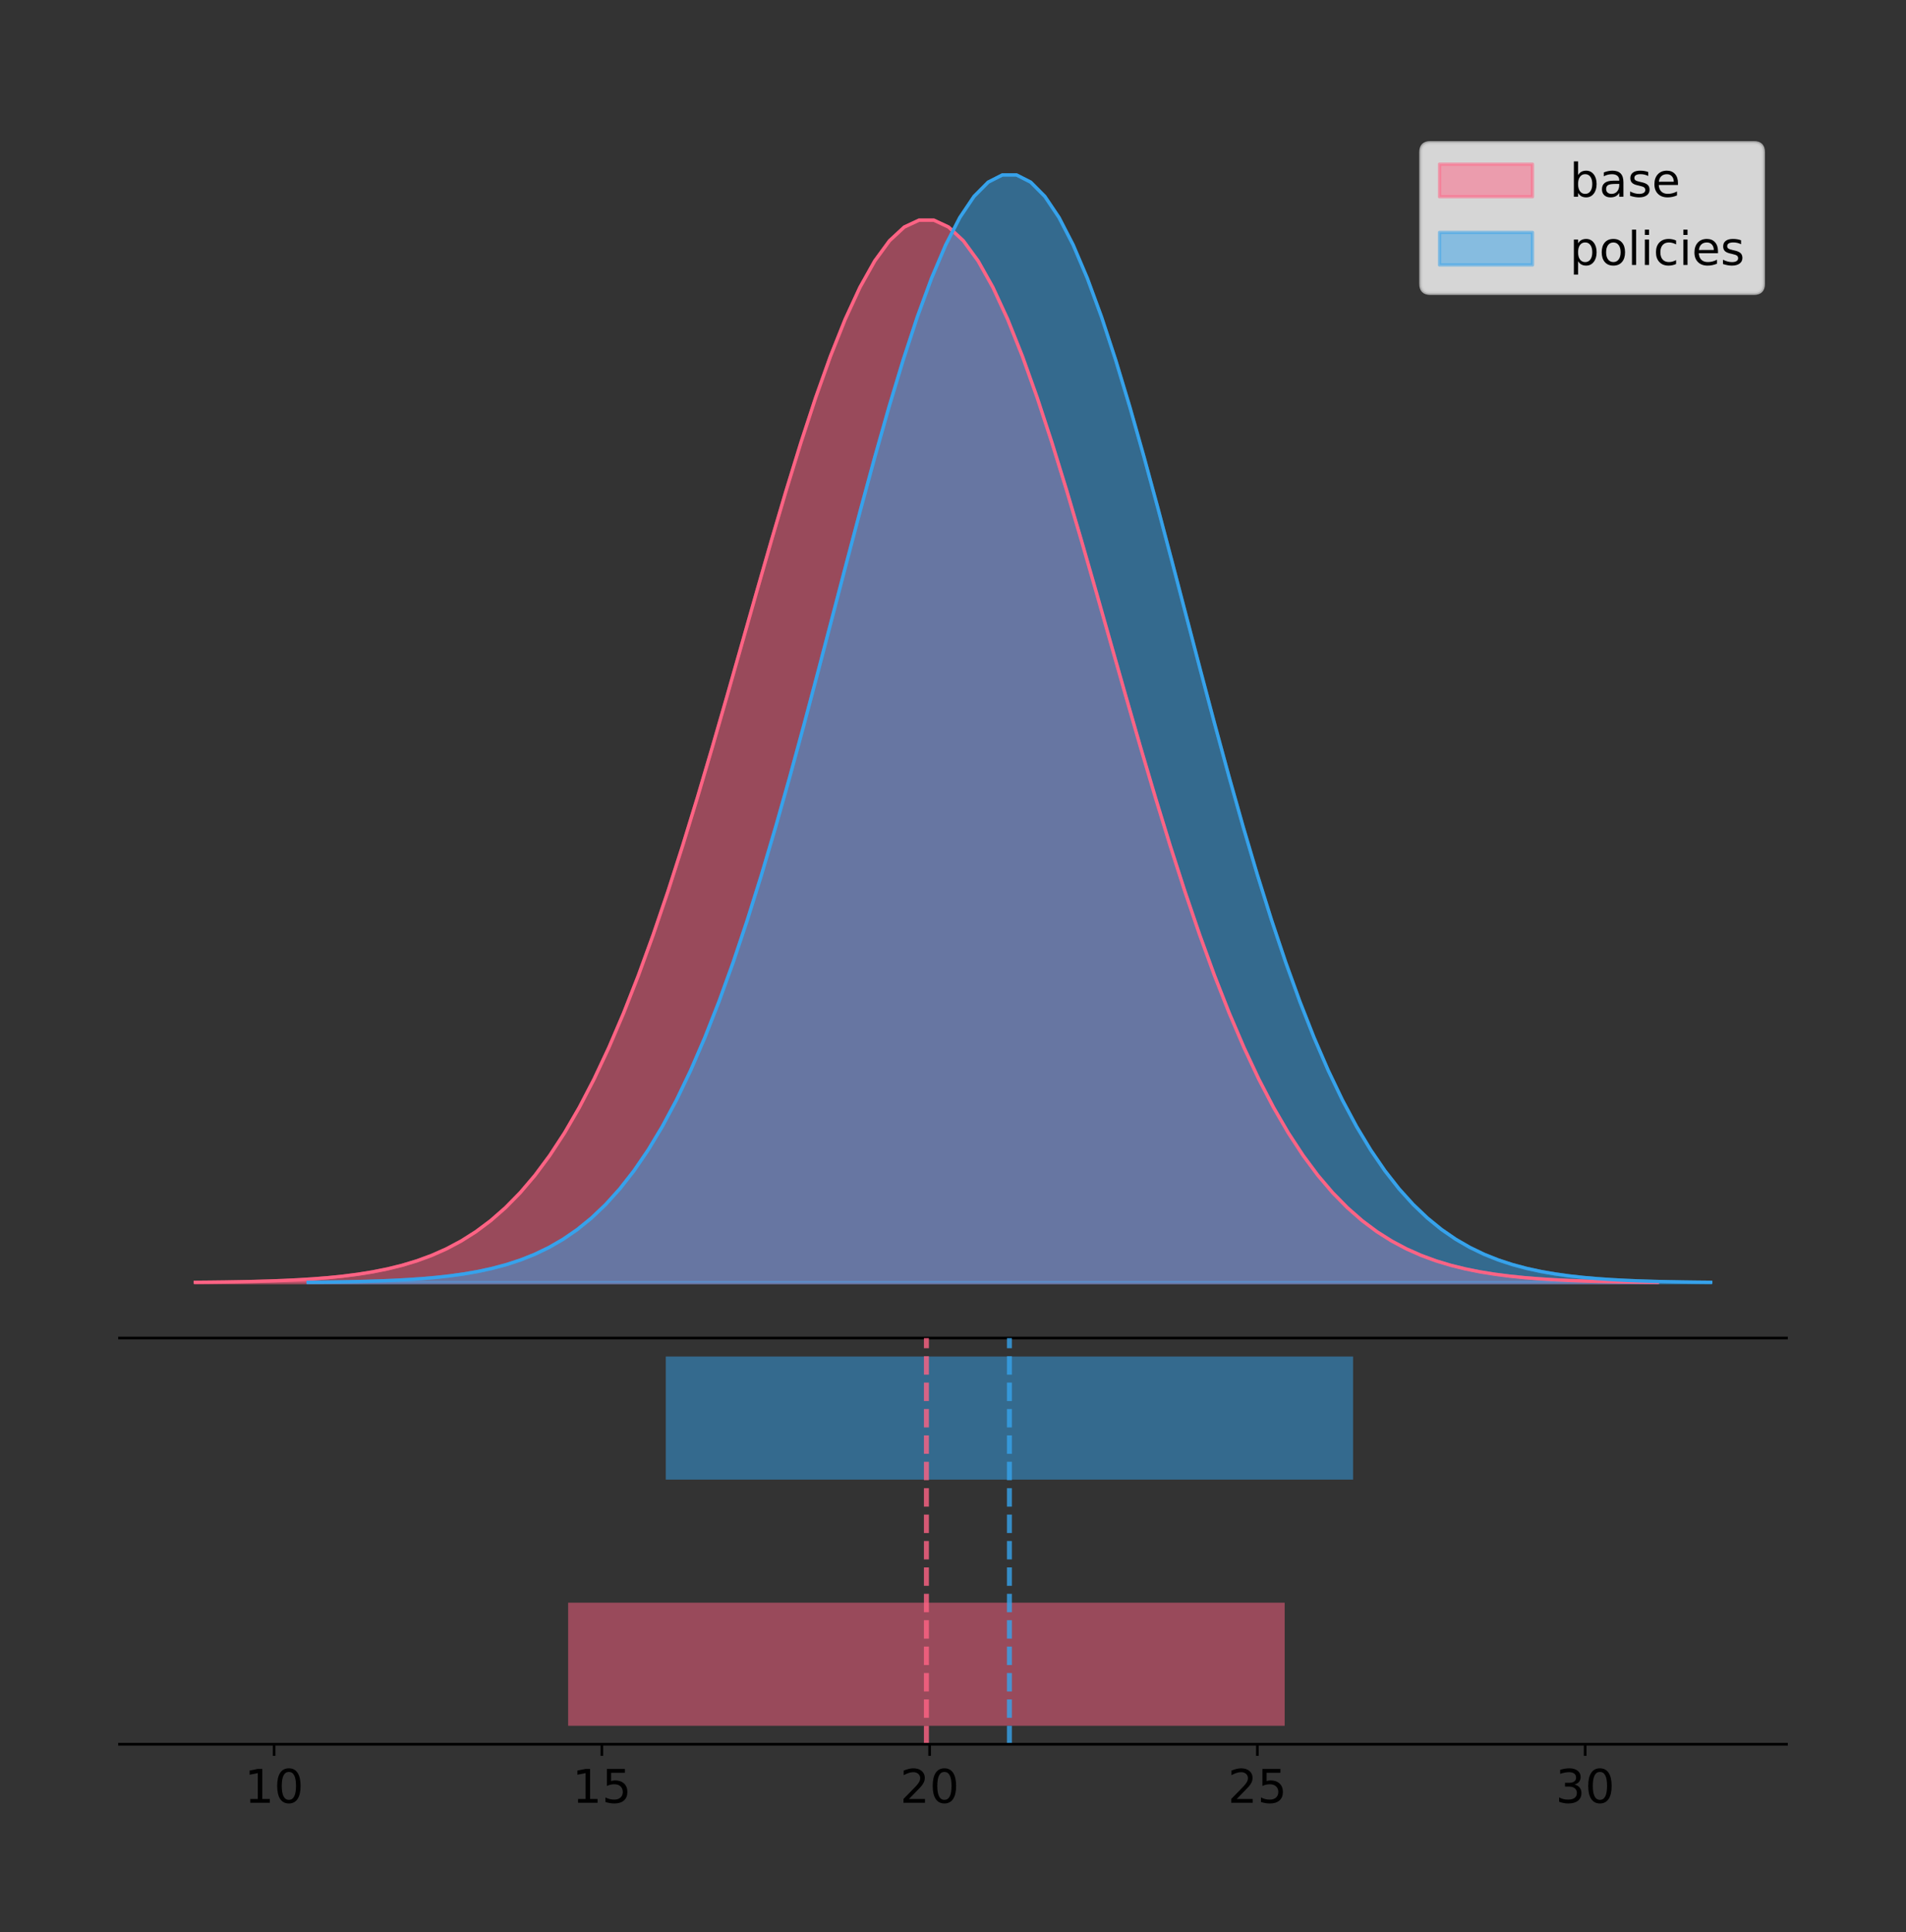 <?xml version="1.0" encoding="utf-8" standalone="no"?>
<!DOCTYPE svg PUBLIC "-//W3C//DTD SVG 1.1//EN"
  "http://www.w3.org/Graphics/SVG/1.1/DTD/svg11.dtd">
<!-- Created with matplotlib (https://matplotlib.org/) -->
<svg height="581.789pt" version="1.1" viewBox="0 0 574.2 581.789" width="574.2pt" xmlns="http://www.w3.org/2000/svg" xmlns:xlink="http://www.w3.org/1999/xlink">
 <rect x="0" y="0" width="574.2" height="581.789" fill="#333333" stroke="none"/>
 <defs>
  <style type="text/css">
*{stroke-linecap:butt;stroke-linejoin:round;}
  </style>
 </defs>
 <g id="figure_1">
  <g id="patch_1">
   <path d="M 0 581.789 
L 574.2 581.789 
L 574.2 0 
L 0 0 
z
" style="fill:none;"/>
  </g>
  <g id="axes_1">
   <g id="patch_2">
    <path d="M 36 402.93 
L 538.2 402.93 
L 538.2 36 
L 36 36 
z
" style="fill:none;"/>
   </g>
   <g id="PolyCollection_1">
    <defs>
     <path d="M 58.827 -195.538 
L 58.827 -195.645 
L 63.277 -195.686 
L 67.727 -195.74 
L 72.177 -195.813 
L 76.626 -195.909 
L 81.076 -196.036 
L 85.526 -196.202 
L 89.976 -196.418 
L 94.425 -196.695 
L 98.875 -197.05 
L 103.325 -197.502 
L 107.775 -198.071 
L 112.224 -198.785 
L 116.674 -199.672 
L 121.124 -200.768 
L 125.574 -202.11 
L 130.023 -203.744 
L 134.473 -205.718 
L 138.923 -208.083 
L 143.373 -210.898 
L 147.822 -214.222 
L 152.272 -218.117 
L 156.722 -222.647 
L 161.172 -227.874 
L 165.622 -233.858 
L 170.071 -240.653 
L 174.521 -248.307 
L 178.971 -256.859 
L 183.421 -266.332 
L 187.87 -276.738 
L 192.32 -288.066 
L 196.77 -300.288 
L 201.22 -313.353 
L 205.669 -327.185 
L 210.119 -341.684 
L 214.569 -356.723 
L 219.019 -372.153 
L 223.468 -387.801 
L 227.918 -403.472 
L 232.368 -418.957 
L 236.818 -434.034 
L 241.267 -448.47 
L 245.717 -462.034 
L 250.167 -474.498 
L 254.617 -485.645 
L 259.067 -495.273 
L 263.516 -503.205 
L 267.966 -509.292 
L 272.416 -513.416 
L 276.866 -515.499 
L 281.315 -515.499 
L 285.765 -513.416 
L 290.215 -509.292 
L 294.665 -503.205 
L 299.114 -495.273 
L 303.564 -485.645 
L 308.014 -474.498 
L 312.464 -462.034 
L 316.913 -448.47 
L 321.363 -434.034 
L 325.813 -418.957 
L 330.263 -403.472 
L 334.712 -387.801 
L 339.162 -372.153 
L 343.612 -356.723 
L 348.062 -341.684 
L 352.511 -327.185 
L 356.961 -313.353 
L 361.411 -300.288 
L 365.861 -288.066 
L 370.311 -276.738 
L 374.76 -266.332 
L 379.21 -256.859 
L 383.66 -248.307 
L 388.11 -240.653 
L 392.559 -233.858 
L 397.009 -227.874 
L 401.459 -222.647 
L 405.909 -218.117 
L 410.358 -214.222 
L 414.808 -210.898 
L 419.258 -208.083 
L 423.708 -205.718 
L 428.157 -203.744 
L 432.607 -202.11 
L 437.057 -200.768 
L 441.507 -199.672 
L 445.956 -198.785 
L 450.406 -198.071 
L 454.856 -197.502 
L 459.306 -197.05 
L 463.756 -196.695 
L 468.205 -196.418 
L 472.655 -196.202 
L 477.105 -196.036 
L 481.555 -195.909 
L 486.004 -195.813 
L 490.454 -195.74 
L 494.904 -195.686 
L 499.354 -195.645 
L 499.354 -195.538 
L 499.354 -195.538 
L 494.904 -195.538 
L 490.454 -195.538 
L 486.004 -195.538 
L 481.555 -195.538 
L 477.105 -195.538 
L 472.655 -195.538 
L 468.205 -195.538 
L 463.756 -195.538 
L 459.306 -195.538 
L 454.856 -195.538 
L 450.406 -195.538 
L 445.956 -195.538 
L 441.507 -195.538 
L 437.057 -195.538 
L 432.607 -195.538 
L 428.157 -195.538 
L 423.708 -195.538 
L 419.258 -195.538 
L 414.808 -195.538 
L 410.358 -195.538 
L 405.909 -195.538 
L 401.459 -195.538 
L 397.009 -195.538 
L 392.559 -195.538 
L 388.11 -195.538 
L 383.66 -195.538 
L 379.21 -195.538 
L 374.76 -195.538 
L 370.311 -195.538 
L 365.861 -195.538 
L 361.411 -195.538 
L 356.961 -195.538 
L 352.511 -195.538 
L 348.062 -195.538 
L 343.612 -195.538 
L 339.162 -195.538 
L 334.712 -195.538 
L 330.263 -195.538 
L 325.813 -195.538 
L 321.363 -195.538 
L 316.913 -195.538 
L 312.464 -195.538 
L 308.014 -195.538 
L 303.564 -195.538 
L 299.114 -195.538 
L 294.665 -195.538 
L 290.215 -195.538 
L 285.765 -195.538 
L 281.315 -195.538 
L 276.866 -195.538 
L 272.416 -195.538 
L 267.966 -195.538 
L 263.516 -195.538 
L 259.067 -195.538 
L 254.617 -195.538 
L 250.167 -195.538 
L 245.717 -195.538 
L 241.267 -195.538 
L 236.818 -195.538 
L 232.368 -195.538 
L 227.918 -195.538 
L 223.468 -195.538 
L 219.019 -195.538 
L 214.569 -195.538 
L 210.119 -195.538 
L 205.669 -195.538 
L 201.22 -195.538 
L 196.77 -195.538 
L 192.32 -195.538 
L 187.87 -195.538 
L 183.421 -195.538 
L 178.971 -195.538 
L 174.521 -195.538 
L 170.071 -195.538 
L 165.622 -195.538 
L 161.172 -195.538 
L 156.722 -195.538 
L 152.272 -195.538 
L 147.822 -195.538 
L 143.373 -195.538 
L 138.923 -195.538 
L 134.473 -195.538 
L 130.023 -195.538 
L 125.574 -195.538 
L 121.124 -195.538 
L 116.674 -195.538 
L 112.224 -195.538 
L 107.775 -195.538 
L 103.325 -195.538 
L 98.875 -195.538 
L 94.425 -195.538 
L 89.976 -195.538 
L 85.526 -195.538 
L 81.076 -195.538 
L 76.626 -195.538 
L 72.177 -195.538 
L 67.727 -195.538 
L 63.277 -195.538 
L 58.827 -195.538 
z
" id="mb52a2b91ab" style="stroke:#ff6384;stroke-opacity:0.5;"/>
    </defs>
    <g clip-path="url(#p48742b56db)">
     <use style="fill:#ff6384;fill-opacity:0.5;stroke:#ff6384;stroke-opacity:0.5;" x="0" xlink:href="#mb52a2b91ab" y="581.789"/>
    </g>
   </g>
   <g id="PolyCollection_2">
    <defs>
     <path d="M 92.823 -195.538 
L 92.823 -195.65 
L 97.091 -195.692 
L 101.359 -195.749 
L 105.627 -195.825 
L 109.896 -195.925 
L 114.164 -196.058 
L 118.432 -196.23 
L 122.7 -196.455 
L 126.968 -196.744 
L 131.237 -197.115 
L 135.505 -197.585 
L 139.773 -198.179 
L 144.041 -198.923 
L 148.309 -199.848 
L 152.577 -200.99 
L 156.846 -202.39 
L 161.114 -204.093 
L 165.382 -206.151 
L 169.65 -208.617 
L 173.918 -211.552 
L 178.187 -215.017 
L 182.455 -219.078 
L 186.723 -223.801 
L 190.991 -229.25 
L 195.259 -235.488 
L 199.527 -242.572 
L 203.796 -250.552 
L 208.064 -259.468 
L 212.332 -269.344 
L 216.6 -280.192 
L 220.868 -292.002 
L 225.136 -304.744 
L 229.405 -318.365 
L 233.673 -332.786 
L 237.941 -347.901 
L 242.209 -363.58 
L 246.477 -379.667 
L 250.746 -395.98 
L 255.014 -412.318 
L 259.282 -428.462 
L 263.55 -444.18 
L 267.818 -459.23 
L 272.086 -473.372 
L 276.355 -486.366 
L 280.623 -497.987 
L 284.891 -508.025 
L 289.159 -516.294 
L 293.427 -522.64 
L 297.696 -526.94 
L 301.964 -529.111 
L 306.232 -529.111 
L 310.5 -526.94 
L 314.768 -522.64 
L 319.036 -516.294 
L 323.305 -508.025 
L 327.573 -497.987 
L 331.841 -486.366 
L 336.109 -473.372 
L 340.377 -459.23 
L 344.646 -444.18 
L 348.914 -428.462 
L 353.182 -412.318 
L 357.45 -395.98 
L 361.718 -379.667 
L 365.986 -363.58 
L 370.255 -347.901 
L 374.523 -332.786 
L 378.791 -318.365 
L 383.059 -304.744 
L 387.327 -292.002 
L 391.596 -280.192 
L 395.864 -269.344 
L 400.132 -259.468 
L 404.4 -250.552 
L 408.668 -242.572 
L 412.936 -235.488 
L 417.205 -229.25 
L 421.473 -223.801 
L 425.741 -219.078 
L 430.009 -215.017 
L 434.277 -211.552 
L 438.545 -208.617 
L 442.814 -206.151 
L 447.082 -204.093 
L 451.35 -202.39 
L 455.618 -200.99 
L 459.886 -199.848 
L 464.155 -198.923 
L 468.423 -198.179 
L 472.691 -197.585 
L 476.959 -197.115 
L 481.227 -196.744 
L 485.495 -196.455 
L 489.764 -196.23 
L 494.032 -196.058 
L 498.3 -195.925 
L 502.568 -195.825 
L 506.836 -195.749 
L 511.105 -195.692 
L 515.373 -195.65 
L 515.373 -195.538 
L 515.373 -195.538 
L 511.105 -195.538 
L 506.836 -195.538 
L 502.568 -195.538 
L 498.3 -195.538 
L 494.032 -195.538 
L 489.764 -195.538 
L 485.495 -195.538 
L 481.227 -195.538 
L 476.959 -195.538 
L 472.691 -195.538 
L 468.423 -195.538 
L 464.155 -195.538 
L 459.886 -195.538 
L 455.618 -195.538 
L 451.35 -195.538 
L 447.082 -195.538 
L 442.814 -195.538 
L 438.545 -195.538 
L 434.277 -195.538 
L 430.009 -195.538 
L 425.741 -195.538 
L 421.473 -195.538 
L 417.205 -195.538 
L 412.936 -195.538 
L 408.668 -195.538 
L 404.4 -195.538 
L 400.132 -195.538 
L 395.864 -195.538 
L 391.596 -195.538 
L 387.327 -195.538 
L 383.059 -195.538 
L 378.791 -195.538 
L 374.523 -195.538 
L 370.255 -195.538 
L 365.986 -195.538 
L 361.718 -195.538 
L 357.45 -195.538 
L 353.182 -195.538 
L 348.914 -195.538 
L 344.646 -195.538 
L 340.377 -195.538 
L 336.109 -195.538 
L 331.841 -195.538 
L 327.573 -195.538 
L 323.305 -195.538 
L 319.036 -195.538 
L 314.768 -195.538 
L 310.5 -195.538 
L 306.232 -195.538 
L 301.964 -195.538 
L 297.696 -195.538 
L 293.427 -195.538 
L 289.159 -195.538 
L 284.891 -195.538 
L 280.623 -195.538 
L 276.355 -195.538 
L 272.086 -195.538 
L 267.818 -195.538 
L 263.55 -195.538 
L 259.282 -195.538 
L 255.014 -195.538 
L 250.746 -195.538 
L 246.477 -195.538 
L 242.209 -195.538 
L 237.941 -195.538 
L 233.673 -195.538 
L 229.405 -195.538 
L 225.136 -195.538 
L 220.868 -195.538 
L 216.6 -195.538 
L 212.332 -195.538 
L 208.064 -195.538 
L 203.796 -195.538 
L 199.527 -195.538 
L 195.259 -195.538 
L 190.991 -195.538 
L 186.723 -195.538 
L 182.455 -195.538 
L 178.187 -195.538 
L 173.918 -195.538 
L 169.65 -195.538 
L 165.382 -195.538 
L 161.114 -195.538 
L 156.846 -195.538 
L 152.577 -195.538 
L 148.309 -195.538 
L 144.041 -195.538 
L 139.773 -195.538 
L 135.505 -195.538 
L 131.237 -195.538 
L 126.968 -195.538 
L 122.7 -195.538 
L 118.432 -195.538 
L 114.164 -195.538 
L 109.896 -195.538 
L 105.627 -195.538 
L 101.359 -195.538 
L 97.091 -195.538 
L 92.823 -195.538 
z
" id="m215d1eed63" style="stroke:#36a2eb;stroke-opacity:0.5;"/>
    </defs>
    <g clip-path="url(#p48742b56db)">
     <use style="fill:#36a2eb;fill-opacity:0.5;stroke:#36a2eb;stroke-opacity:0.5;" x="0" xlink:href="#m215d1eed63" y="581.789"/>
    </g>
   </g>
   <g id="line2d_1">
    <path clip-path="url(#p48742b56db)" d="M 58.827 386.144 
L 63.277 386.103 
L 67.727 386.049 
L 72.177 385.976 
L 76.626 385.88 
L 81.076 385.753 
L 85.526 385.587 
L 89.976 385.372 
L 94.425 385.094 
L 98.875 384.739 
L 103.325 384.288 
L 107.775 383.718 
L 112.224 383.005 
L 116.674 382.117 
L 121.124 381.022 
L 125.574 379.679 
L 130.023 378.045 
L 134.473 376.072 
L 138.923 373.706 
L 143.373 370.891 
L 147.822 367.567 
L 152.272 363.672 
L 156.722 359.142 
L 161.172 353.915 
L 165.622 347.932 
L 170.071 341.136 
L 174.521 333.482 
L 178.971 324.93 
L 183.421 315.457 
L 187.87 305.052 
L 192.32 293.724 
L 196.77 281.501 
L 201.22 268.436 
L 205.669 254.604 
L 210.119 240.106 
L 214.569 225.066 
L 219.019 209.636 
L 223.468 193.989 
L 227.918 178.317 
L 232.368 162.832 
L 236.818 147.756 
L 241.267 133.32 
L 245.717 119.755 
L 250.167 107.291 
L 254.617 96.145 
L 259.067 86.516 
L 263.516 78.584 
L 267.966 72.498 
L 272.416 68.373 
L 276.866 66.291 
L 281.315 66.291 
L 285.765 68.373 
L 290.215 72.498 
L 294.665 78.584 
L 299.114 86.516 
L 303.564 96.145 
L 308.014 107.291 
L 312.464 119.755 
L 316.913 133.32 
L 321.363 147.756 
L 325.813 162.832 
L 330.263 178.317 
L 334.712 193.989 
L 339.162 209.636 
L 343.612 225.066 
L 348.062 240.106 
L 352.511 254.604 
L 356.961 268.436 
L 361.411 281.501 
L 365.861 293.724 
L 370.311 305.052 
L 374.76 315.457 
L 379.21 324.93 
L 383.66 333.482 
L 388.11 341.136 
L 392.559 347.932 
L 397.009 353.915 
L 401.459 359.142 
L 405.909 363.672 
L 410.358 367.567 
L 414.808 370.891 
L 419.258 373.706 
L 423.708 376.072 
L 428.157 378.045 
L 432.607 379.679 
L 437.057 381.022 
L 441.507 382.117 
L 445.956 383.005 
L 450.406 383.718 
L 454.856 384.288 
L 459.306 384.739 
L 463.756 385.094 
L 468.205 385.372 
L 472.655 385.587 
L 477.105 385.753 
L 481.555 385.88 
L 486.004 385.976 
L 490.454 386.049 
L 494.904 386.103 
L 499.354 386.144 
" style="fill:none;stroke:#ff6384;stroke-linecap:square;"/>
   </g>
   <g id="line2d_2">
    <path clip-path="url(#p48742b56db)" d="M 92.823 386.139 
L 97.091 386.097 
L 101.359 386.04 
L 105.627 385.965 
L 109.896 385.864 
L 114.164 385.732 
L 118.432 385.559 
L 122.7 385.334 
L 126.968 385.045 
L 131.237 384.675 
L 135.505 384.204 
L 139.773 383.61 
L 144.041 382.867 
L 148.309 381.941 
L 152.577 380.799 
L 156.846 379.399 
L 161.114 377.696 
L 165.382 375.639 
L 169.65 373.172 
L 173.918 370.238 
L 178.187 366.772 
L 182.455 362.711 
L 186.723 357.989 
L 190.991 352.539 
L 195.259 346.301 
L 199.527 339.217 
L 203.796 331.237 
L 208.064 322.322 
L 212.332 312.445 
L 216.6 301.597 
L 220.868 289.787 
L 225.136 277.045 
L 229.405 263.424 
L 233.673 249.004 
L 237.941 233.888 
L 242.209 218.209 
L 246.477 202.123 
L 250.746 185.809 
L 255.014 169.471 
L 259.282 153.327 
L 263.55 137.61 
L 267.818 122.559 
L 272.086 108.418 
L 276.355 95.423 
L 280.623 83.803 
L 284.891 73.765 
L 289.159 65.495 
L 293.427 59.15 
L 297.696 54.85 
L 301.964 52.679 
L 306.232 52.679 
L 310.5 54.85 
L 314.768 59.15 
L 319.036 65.495 
L 323.305 73.765 
L 327.573 83.803 
L 331.841 95.423 
L 336.109 108.418 
L 340.377 122.559 
L 344.646 137.61 
L 348.914 153.327 
L 353.182 169.471 
L 357.45 185.809 
L 361.718 202.123 
L 365.986 218.209 
L 370.255 233.888 
L 374.523 249.004 
L 378.791 263.424 
L 383.059 277.045 
L 387.327 289.787 
L 391.596 301.597 
L 395.864 312.445 
L 400.132 322.322 
L 404.4 331.237 
L 408.668 339.217 
L 412.936 346.301 
L 417.205 352.539 
L 421.473 357.989 
L 425.741 362.711 
L 430.009 366.772 
L 434.277 370.238 
L 438.545 373.172 
L 442.814 375.639 
L 447.082 377.696 
L 451.35 379.399 
L 455.618 380.799 
L 459.886 381.941 
L 464.155 382.867 
L 468.423 383.61 
L 472.691 384.204 
L 476.959 384.675 
L 481.227 385.045 
L 485.495 385.334 
L 489.764 385.559 
L 494.032 385.732 
L 498.3 385.864 
L 502.568 385.965 
L 506.836 386.04 
L 511.105 386.097 
L 515.373 386.139 
" style="fill:none;stroke:#36a2eb;stroke-linecap:square;"/>
   </g>
   <g id="patch_3">
    <path d="M 36 402.93 
L 538.2 402.93 
" style="fill:none;stroke:#000000;stroke-linecap:square;stroke-linejoin:miter;stroke-width:0.8;"/>
   </g>
   <g id="legend_1">
    <g id="patch_4">
     <path d="M 430.873 88.299 
L 528.4 88.299 
Q 531.2 88.299 531.2 85.499 
L 531.2 45.8 
Q 531.2 43 528.4 43 
L 430.873 43 
Q 428.072 43 428.072 45.8 
L 428.072 85.499 
Q 428.072 88.299 430.873 88.299 
z
" style="fill:#ffffff;opacity:0.8;stroke:#cccccc;stroke-linejoin:miter;"/>
    </g>
    <g id="patch_5">
     <path d="M 433.673 59.238 
L 461.673 59.238 
L 461.673 49.438 
L 433.673 49.438 
z
" style="fill:#ff6384;opacity:0.5;stroke:#ff6384;stroke-linejoin:miter;"/>
    </g>
    <g id="text_1">
     <!-- base -->
     <defs>
      <path d="M 48.688 27.297 
Q 48.688 37.203 44.609 42.844 
Q 40.531 48.484 33.406 48.484 
Q 26.266 48.484 22.188 42.844 
Q 18.109 37.203 18.109 27.297 
Q 18.109 17.391 22.188 11.75 
Q 26.266 6.109 33.406 6.109 
Q 40.531 6.109 44.609 11.75 
Q 48.688 17.391 48.688 27.297 
z
M 18.109 46.391 
Q 20.953 51.266 25.266 53.625 
Q 29.594 56 35.594 56 
Q 45.562 56 51.781 48.094 
Q 58.016 40.188 58.016 27.297 
Q 58.016 14.406 51.781 6.484 
Q 45.562 -1.422 35.594 -1.422 
Q 29.594 -1.422 25.266 0.953 
Q 20.953 3.328 18.109 8.203 
L 18.109 0 
L 9.078 0 
L 9.078 75.984 
L 18.109 75.984 
z
" id="DejaVuSans-98"/>
      <path d="M 34.281 27.484 
Q 23.391 27.484 19.188 25 
Q 14.984 22.516 14.984 16.5 
Q 14.984 11.719 18.141 8.906 
Q 21.297 6.109 26.703 6.109 
Q 34.188 6.109 38.703 11.406 
Q 43.219 16.703 43.219 25.484 
L 43.219 27.484 
z
M 52.203 31.203 
L 52.203 0 
L 43.219 0 
L 43.219 8.297 
Q 40.141 3.328 35.547 0.953 
Q 30.953 -1.422 24.312 -1.422 
Q 15.922 -1.422 10.953 3.297 
Q 6 8.016 6 15.922 
Q 6 25.141 12.172 29.828 
Q 18.359 34.516 30.609 34.516 
L 43.219 34.516 
L 43.219 35.406 
Q 43.219 41.609 39.141 45 
Q 35.062 48.391 27.688 48.391 
Q 23 48.391 18.547 47.266 
Q 14.109 46.141 10.016 43.891 
L 10.016 52.203 
Q 14.938 54.109 19.578 55.047 
Q 24.219 56 28.609 56 
Q 40.484 56 46.344 49.844 
Q 52.203 43.703 52.203 31.203 
z
" id="DejaVuSans-97"/>
      <path d="M 44.281 53.078 
L 44.281 44.578 
Q 40.484 46.531 36.375 47.5 
Q 32.281 48.484 27.875 48.484 
Q 21.188 48.484 17.844 46.438 
Q 14.5 44.391 14.5 40.281 
Q 14.5 37.156 16.891 35.375 
Q 19.281 33.594 26.516 31.984 
L 29.594 31.297 
Q 39.156 29.25 43.188 25.516 
Q 47.219 21.781 47.219 15.094 
Q 47.219 7.469 41.188 3.016 
Q 35.156 -1.422 24.609 -1.422 
Q 20.219 -1.422 15.453 -0.562 
Q 10.688 0.297 5.422 2 
L 5.422 11.281 
Q 10.406 8.688 15.234 7.391 
Q 20.062 6.109 24.812 6.109 
Q 31.156 6.109 34.562 8.281 
Q 37.984 10.453 37.984 14.406 
Q 37.984 18.062 35.516 20.016 
Q 33.062 21.969 24.703 23.781 
L 21.578 24.516 
Q 13.234 26.266 9.516 29.906 
Q 5.812 33.547 5.812 39.891 
Q 5.812 47.609 11.281 51.797 
Q 16.75 56 26.812 56 
Q 31.781 56 36.172 55.266 
Q 40.578 54.547 44.281 53.078 
z
" id="DejaVuSans-115"/>
      <path d="M 56.203 29.594 
L 56.203 25.203 
L 14.891 25.203 
Q 15.484 15.922 20.484 11.062 
Q 25.484 6.203 34.422 6.203 
Q 39.594 6.203 44.453 7.469 
Q 49.312 8.734 54.109 11.281 
L 54.109 2.781 
Q 49.266 0.734 44.188 -0.344 
Q 39.109 -1.422 33.891 -1.422 
Q 20.797 -1.422 13.156 6.188 
Q 5.516 13.812 5.516 26.812 
Q 5.516 40.234 12.766 48.109 
Q 20.016 56 32.328 56 
Q 43.359 56 49.781 48.891 
Q 56.203 41.797 56.203 29.594 
z
M 47.219 32.234 
Q 47.125 39.594 43.094 43.984 
Q 39.062 48.391 32.422 48.391 
Q 24.906 48.391 20.391 44.141 
Q 15.875 39.891 15.188 32.172 
z
" id="DejaVuSans-101"/>
     </defs>
     <g transform="translate(472.873 59.238)scale(0.14 -0.14)">
      <use xlink:href="#DejaVuSans-98"/>
      <use x="63.477" xlink:href="#DejaVuSans-97"/>
      <use x="124.756" xlink:href="#DejaVuSans-115"/>
      <use x="176.855" xlink:href="#DejaVuSans-101"/>
     </g>
    </g>
    <g id="patch_6">
     <path d="M 433.673 79.787 
L 461.673 79.787 
L 461.673 69.987 
L 433.673 69.987 
z
" style="fill:#36a2eb;opacity:0.5;stroke:#36a2eb;stroke-linejoin:miter;"/>
    </g>
    <g id="text_2">
     <!-- policies -->
     <defs>
      <path d="M 18.109 8.203 
L 18.109 -20.797 
L 9.078 -20.797 
L 9.078 54.688 
L 18.109 54.688 
L 18.109 46.391 
Q 20.953 51.266 25.266 53.625 
Q 29.594 56 35.594 56 
Q 45.562 56 51.781 48.094 
Q 58.016 40.188 58.016 27.297 
Q 58.016 14.406 51.781 6.484 
Q 45.562 -1.422 35.594 -1.422 
Q 29.594 -1.422 25.266 0.953 
Q 20.953 3.328 18.109 8.203 
z
M 48.688 27.297 
Q 48.688 37.203 44.609 42.844 
Q 40.531 48.484 33.406 48.484 
Q 26.266 48.484 22.188 42.844 
Q 18.109 37.203 18.109 27.297 
Q 18.109 17.391 22.188 11.75 
Q 26.266 6.109 33.406 6.109 
Q 40.531 6.109 44.609 11.75 
Q 48.688 17.391 48.688 27.297 
z
" id="DejaVuSans-112"/>
      <path d="M 30.609 48.391 
Q 23.391 48.391 19.188 42.75 
Q 14.984 37.109 14.984 27.297 
Q 14.984 17.484 19.156 11.844 
Q 23.344 6.203 30.609 6.203 
Q 37.797 6.203 41.984 11.859 
Q 46.188 17.531 46.188 27.297 
Q 46.188 37.016 41.984 42.703 
Q 37.797 48.391 30.609 48.391 
z
M 30.609 56 
Q 42.328 56 49.016 48.375 
Q 55.719 40.766 55.719 27.297 
Q 55.719 13.875 49.016 6.219 
Q 42.328 -1.422 30.609 -1.422 
Q 18.844 -1.422 12.172 6.219 
Q 5.516 13.875 5.516 27.297 
Q 5.516 40.766 12.172 48.375 
Q 18.844 56 30.609 56 
z
" id="DejaVuSans-111"/>
      <path d="M 9.422 75.984 
L 18.406 75.984 
L 18.406 0 
L 9.422 0 
z
" id="DejaVuSans-108"/>
      <path d="M 9.422 54.688 
L 18.406 54.688 
L 18.406 0 
L 9.422 0 
z
M 9.422 75.984 
L 18.406 75.984 
L 18.406 64.594 
L 9.422 64.594 
z
" id="DejaVuSans-105"/>
      <path d="M 48.781 52.594 
L 48.781 44.188 
Q 44.969 46.297 41.141 47.344 
Q 37.312 48.391 33.406 48.391 
Q 24.656 48.391 19.812 42.844 
Q 14.984 37.312 14.984 27.297 
Q 14.984 17.281 19.812 11.734 
Q 24.656 6.203 33.406 6.203 
Q 37.312 6.203 41.141 7.25 
Q 44.969 8.297 48.781 10.406 
L 48.781 2.094 
Q 45.016 0.344 40.984 -0.531 
Q 36.969 -1.422 32.422 -1.422 
Q 20.062 -1.422 12.781 6.344 
Q 5.516 14.109 5.516 27.297 
Q 5.516 40.672 12.859 48.328 
Q 20.219 56 33.016 56 
Q 37.156 56 41.109 55.141 
Q 45.062 54.297 48.781 52.594 
z
" id="DejaVuSans-99"/>
     </defs>
     <g transform="translate(472.873 79.787)scale(0.14 -0.14)">
      <use xlink:href="#DejaVuSans-112"/>
      <use x="63.477" xlink:href="#DejaVuSans-111"/>
      <use x="124.658" xlink:href="#DejaVuSans-108"/>
      <use x="152.441" xlink:href="#DejaVuSans-105"/>
      <use x="180.225" xlink:href="#DejaVuSans-99"/>
      <use x="235.205" xlink:href="#DejaVuSans-105"/>
      <use x="262.988" xlink:href="#DejaVuSans-101"/>
      <use x="324.512" xlink:href="#DejaVuSans-115"/>
     </g>
    </g>
   </g>
  </g>
  <g id="axes_2">
   <g id="patch_7">
    <path d="M 36 525.24 
L 538.2 525.24 
L 538.2 402.93 
L 36 402.93 
z
" style="fill:none;"/>
   </g>
   <g id="patch_8">
    <path clip-path="url(#p773a4bb6a7)" d="M 171.161 519.68 
L 387.019 519.68 
L 387.019 482.617 
L 171.161 482.617 
z
" style="fill:#ff6384;opacity:0.5;"/>
   </g>
   <g id="patch_9">
    <path clip-path="url(#p773a4bb6a7)" d="M 200.573 445.553 
L 407.623 445.553 
L 407.623 408.49 
L 200.573 408.49 
z
" style="fill:#36a2eb;opacity:0.5;"/>
   </g>
   <g id="matplotlib.axis_1">
    <g id="xtick_1">
     <g id="line2d_3">
      <defs>
       <path d="M 0 0 
L 0 3.5 
" id="m53a0387bc9" style="stroke:#000000;stroke-width:0.8;"/>
      </defs>
      <g>
       <use style="stroke:#000000;stroke-width:0.8;" x="82.576" xlink:href="#m53a0387bc9" y="525.24"/>
      </g>
     </g>
     <g id="text_3">
      <!-- 10 -->
      <defs>
       <path d="M 12.406 8.297 
L 28.516 8.297 
L 28.516 63.922 
L 10.984 60.406 
L 10.984 69.391 
L 28.422 72.906 
L 38.281 72.906 
L 38.281 8.297 
L 54.391 8.297 
L 54.391 0 
L 12.406 0 
z
" id="DejaVuSans-49"/>
       <path d="M 31.781 66.406 
Q 24.172 66.406 20.328 58.906 
Q 16.5 51.422 16.5 36.375 
Q 16.5 21.391 20.328 13.891 
Q 24.172 6.391 31.781 6.391 
Q 39.453 6.391 43.281 13.891 
Q 47.125 21.391 47.125 36.375 
Q 47.125 51.422 43.281 58.906 
Q 39.453 66.406 31.781 66.406 
z
M 31.781 74.219 
Q 44.047 74.219 50.516 64.516 
Q 56.984 54.828 56.984 36.375 
Q 56.984 17.969 50.516 8.266 
Q 44.047 -1.422 31.781 -1.422 
Q 19.531 -1.422 13.062 8.266 
Q 6.594 17.969 6.594 36.375 
Q 6.594 54.828 13.062 64.516 
Q 19.531 74.219 31.781 74.219 
z
" id="DejaVuSans-48"/>
      </defs>
      <g transform="translate(73.669 542.878)scale(0.14 -0.14)">
       <use xlink:href="#DejaVuSans-49"/>
       <use x="63.623" xlink:href="#DejaVuSans-48"/>
      </g>
     </g>
    </g>
    <g id="xtick_2">
     <g id="line2d_4">
      <g>
       <use style="stroke:#000000;stroke-width:0.8;" x="181.318" xlink:href="#m53a0387bc9" y="525.24"/>
      </g>
     </g>
     <g id="text_4">
      <!-- 15 -->
      <defs>
       <path d="M 10.797 72.906 
L 49.516 72.906 
L 49.516 64.594 
L 19.828 64.594 
L 19.828 46.734 
Q 21.969 47.469 24.109 47.828 
Q 26.266 48.188 28.422 48.188 
Q 40.625 48.188 47.75 41.5 
Q 54.891 34.812 54.891 23.391 
Q 54.891 11.625 47.562 5.094 
Q 40.234 -1.422 26.906 -1.422 
Q 22.312 -1.422 17.547 -0.641 
Q 12.797 0.141 7.719 1.703 
L 7.719 11.625 
Q 12.109 9.234 16.797 8.062 
Q 21.484 6.891 26.703 6.891 
Q 35.156 6.891 40.078 11.328 
Q 45.016 15.766 45.016 23.391 
Q 45.016 31 40.078 35.438 
Q 35.156 39.891 26.703 39.891 
Q 22.75 39.891 18.812 39.016 
Q 14.891 38.141 10.797 36.281 
z
" id="DejaVuSans-53"/>
      </defs>
      <g transform="translate(172.411 542.878)scale(0.14 -0.14)">
       <use xlink:href="#DejaVuSans-49"/>
       <use x="63.623" xlink:href="#DejaVuSans-53"/>
      </g>
     </g>
    </g>
    <g id="xtick_3">
     <g id="line2d_5">
      <g>
       <use style="stroke:#000000;stroke-width:0.8;" x="280.06" xlink:href="#m53a0387bc9" y="525.24"/>
      </g>
     </g>
     <g id="text_5">
      <!-- 20 -->
      <defs>
       <path d="M 19.188 8.297 
L 53.609 8.297 
L 53.609 0 
L 7.328 0 
L 7.328 8.297 
Q 12.938 14.109 22.625 23.891 
Q 32.328 33.688 34.812 36.531 
Q 39.547 41.844 41.422 45.531 
Q 43.312 49.219 43.312 52.781 
Q 43.312 58.594 39.234 62.25 
Q 35.156 65.922 28.609 65.922 
Q 23.969 65.922 18.812 64.312 
Q 13.672 62.703 7.812 59.422 
L 7.812 69.391 
Q 13.766 71.781 18.938 73 
Q 24.125 74.219 28.422 74.219 
Q 39.75 74.219 46.484 68.547 
Q 53.219 62.891 53.219 53.422 
Q 53.219 48.922 51.531 44.891 
Q 49.859 40.875 45.406 35.406 
Q 44.188 33.984 37.641 27.219 
Q 31.109 20.453 19.188 8.297 
z
" id="DejaVuSans-50"/>
      </defs>
      <g transform="translate(271.153 542.878)scale(0.14 -0.14)">
       <use xlink:href="#DejaVuSans-50"/>
       <use x="63.623" xlink:href="#DejaVuSans-48"/>
      </g>
     </g>
    </g>
    <g id="xtick_4">
     <g id="line2d_6">
      <g>
       <use style="stroke:#000000;stroke-width:0.8;" x="378.802" xlink:href="#m53a0387bc9" y="525.24"/>
      </g>
     </g>
     <g id="text_6">
      <!-- 25 -->
      <g transform="translate(369.895 542.878)scale(0.14 -0.14)">
       <use xlink:href="#DejaVuSans-50"/>
       <use x="63.623" xlink:href="#DejaVuSans-53"/>
      </g>
     </g>
    </g>
    <g id="xtick_5">
     <g id="line2d_7">
      <g>
       <use style="stroke:#000000;stroke-width:0.8;" x="477.544" xlink:href="#m53a0387bc9" y="525.24"/>
      </g>
     </g>
     <g id="text_7">
      <!-- 30 -->
      <defs>
       <path d="M 40.578 39.312 
Q 47.656 37.797 51.625 33 
Q 55.609 28.219 55.609 21.188 
Q 55.609 10.406 48.188 4.484 
Q 40.766 -1.422 27.094 -1.422 
Q 22.516 -1.422 17.656 -0.516 
Q 12.797 0.391 7.625 2.203 
L 7.625 11.719 
Q 11.719 9.328 16.594 8.109 
Q 21.484 6.891 26.812 6.891 
Q 36.078 6.891 40.938 10.547 
Q 45.797 14.203 45.797 21.188 
Q 45.797 27.641 41.281 31.266 
Q 36.766 34.906 28.719 34.906 
L 20.219 34.906 
L 20.219 43.016 
L 29.109 43.016 
Q 36.375 43.016 40.234 45.922 
Q 44.094 48.828 44.094 54.297 
Q 44.094 59.906 40.109 62.906 
Q 36.141 65.922 28.719 65.922 
Q 24.656 65.922 20.016 65.031 
Q 15.375 64.156 9.812 62.312 
L 9.812 71.094 
Q 15.438 72.656 20.344 73.438 
Q 25.25 74.219 29.594 74.219 
Q 40.828 74.219 47.359 69.109 
Q 53.906 64.016 53.906 55.328 
Q 53.906 49.266 50.438 45.094 
Q 46.969 40.922 40.578 39.312 
z
" id="DejaVuSans-51"/>
      </defs>
      <g transform="translate(468.636 542.878)scale(0.14 -0.14)">
       <use xlink:href="#DejaVuSans-51"/>
       <use x="63.623" xlink:href="#DejaVuSans-48"/>
      </g>
     </g>
    </g>
   </g>
   <g id="line2d_8">
    <path clip-path="url(#p773a4bb6a7)" d="M 279.09 525.24 
L 279.09 402.93 
" style="fill:none;stroke:#ff6384;stroke-dasharray:5.55,2.4;stroke-dashoffset:0;stroke-opacity:0.8;stroke-width:1.5;"/>
   </g>
   <g id="line2d_9">
    <path clip-path="url(#p773a4bb6a7)" d="M 304.098 525.24 
L 304.098 402.93 
" style="fill:none;stroke:#36a2eb;stroke-dasharray:5.55,2.4;stroke-dashoffset:0;stroke-opacity:0.8;stroke-width:1.5;"/>
   </g>
   <g id="patch_10">
    <path d="M 36 525.24 
L 538.2 525.24 
" style="fill:none;stroke:#000000;stroke-linecap:square;stroke-linejoin:miter;stroke-width:0.8;"/>
   </g>
  </g>
 </g>
 <defs>
  <clipPath id="p48742b56db">
   <rect height="366.93" width="502.2" x="36" y="36"/>
  </clipPath>
  <clipPath id="p773a4bb6a7">
   <rect height="122.31" width="502.2" x="36" y="402.93"/>
  </clipPath>
 </defs>
</svg>
